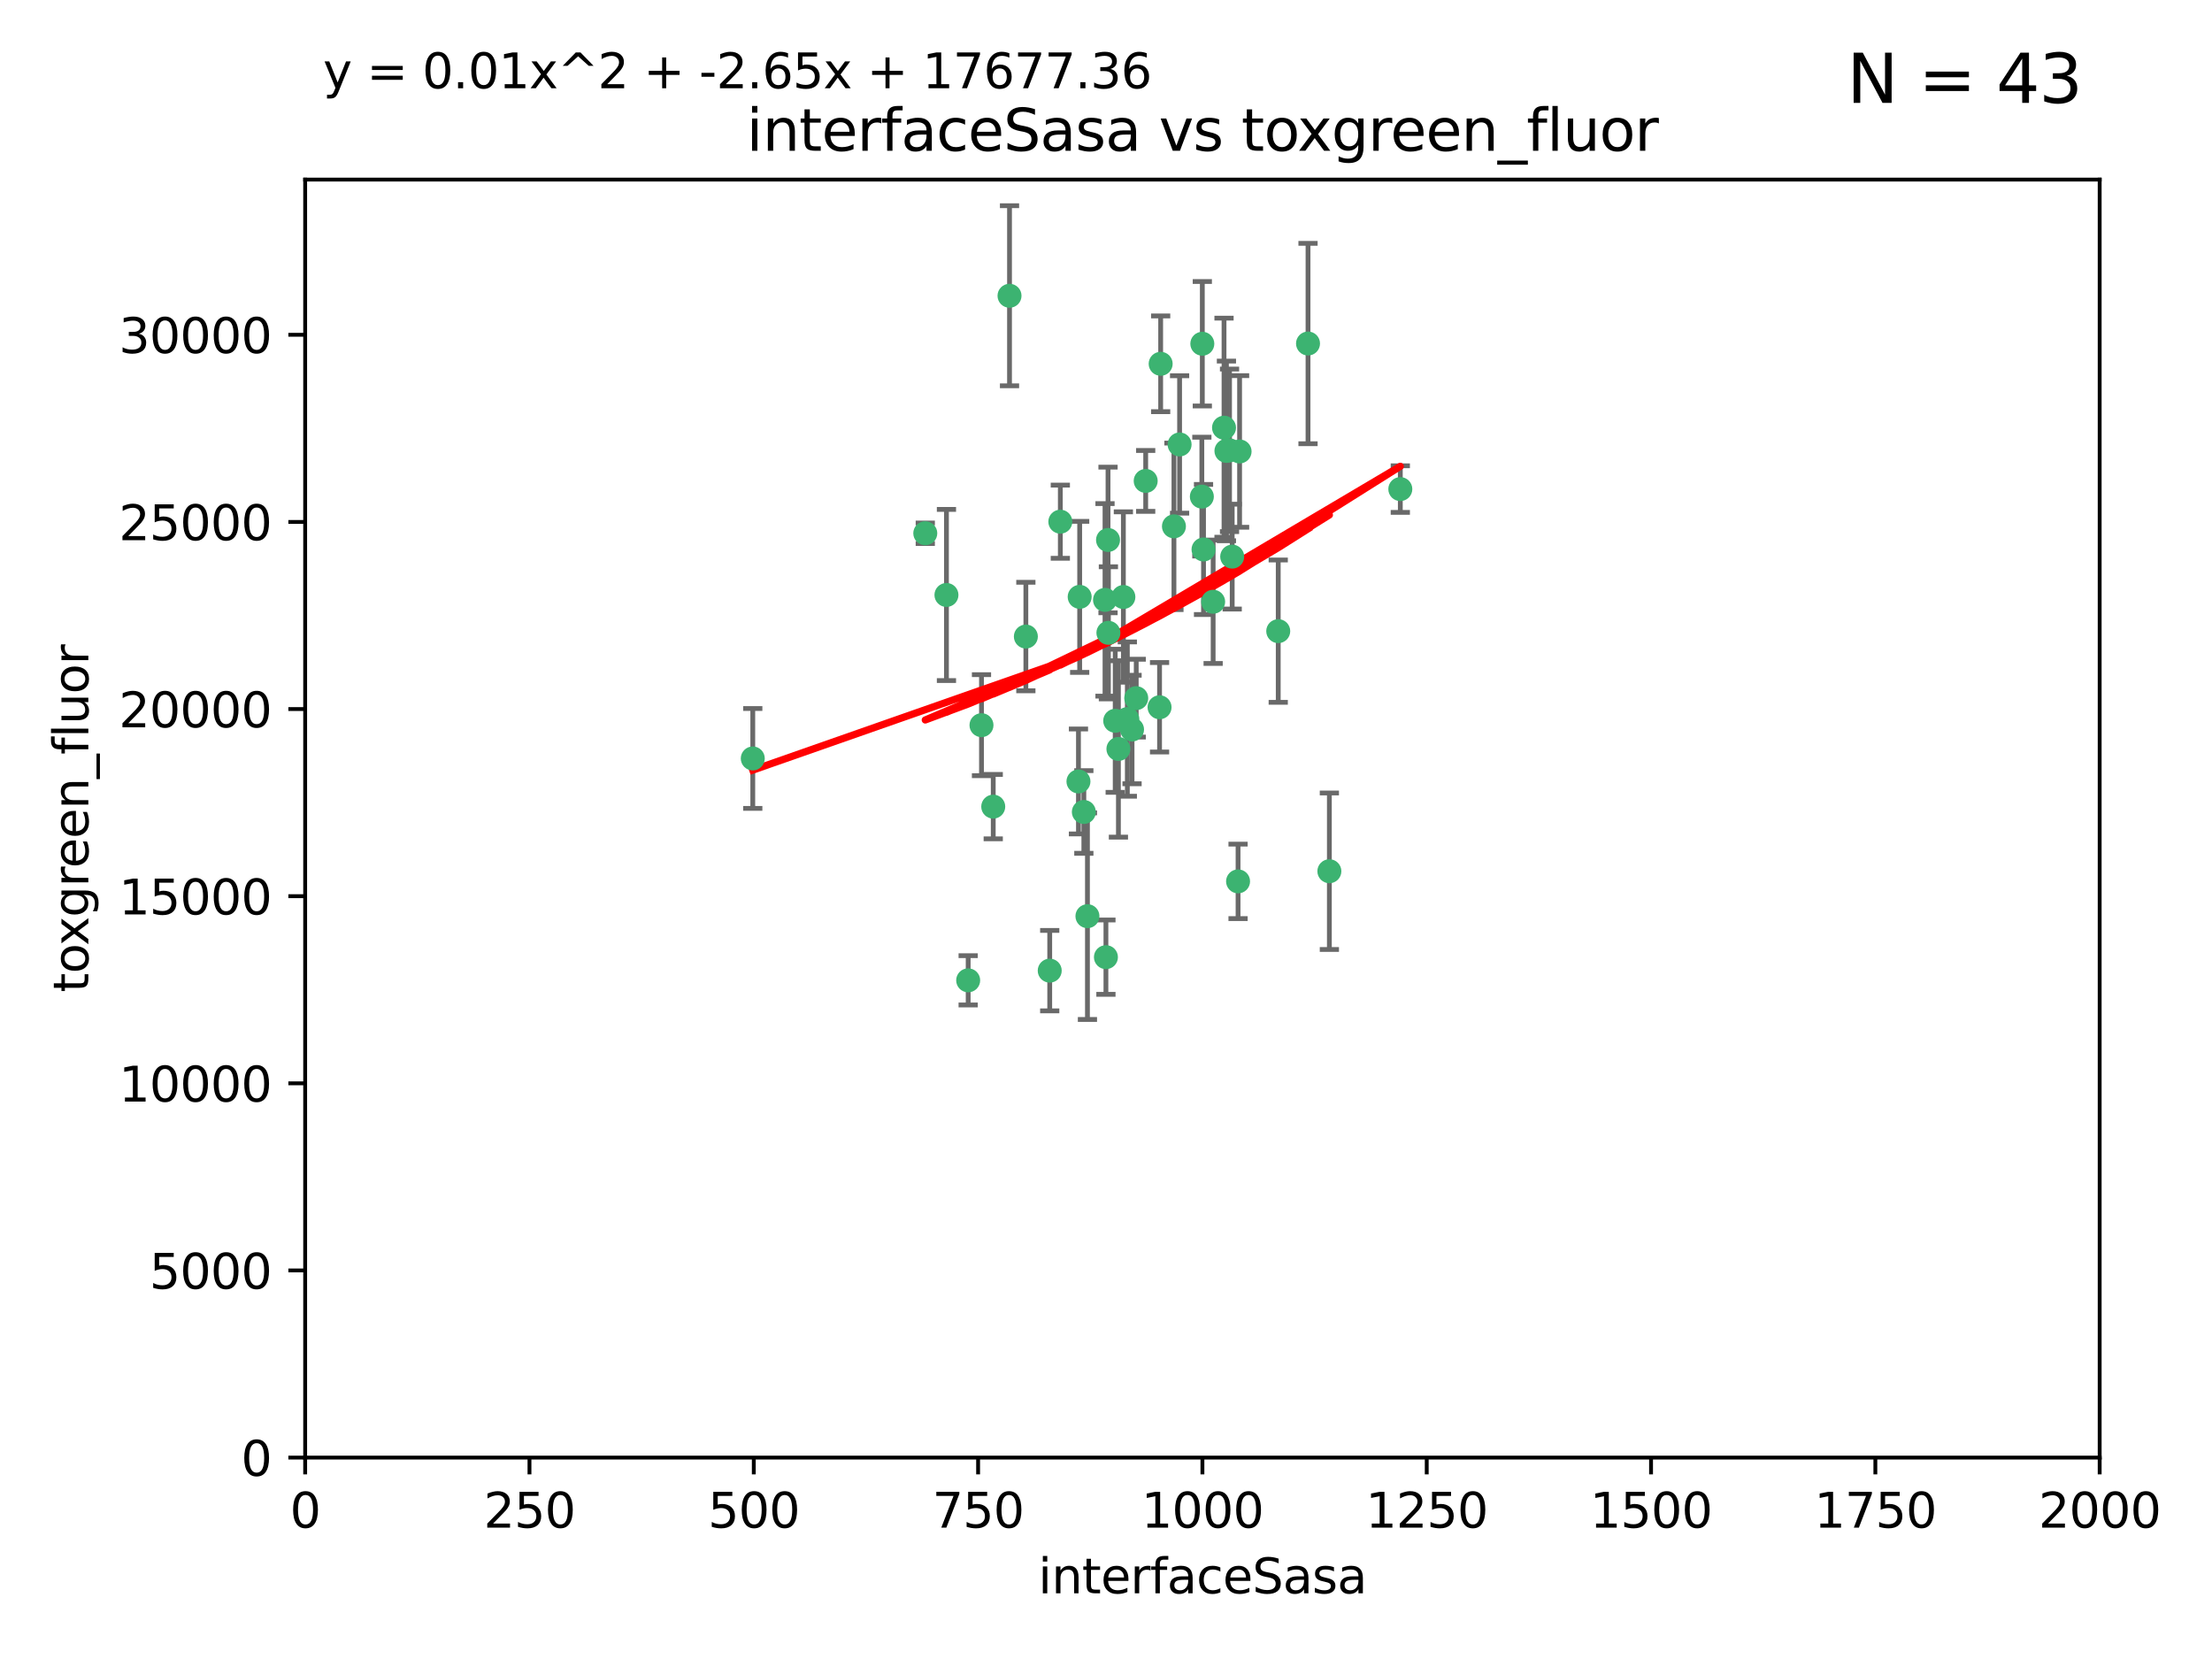 <?xml version="1.0" encoding="utf-8" standalone="no"?>
<!DOCTYPE svg PUBLIC "-//W3C//DTD SVG 1.1//EN"
  "http://www.w3.org/Graphics/SVG/1.1/DTD/svg11.dtd">
<svg xmlns:xlink="http://www.w3.org/1999/xlink" width="460.8pt" height="345.6pt" viewBox="0 0 460.8 345.6" xmlns="http://www.w3.org/2000/svg" version="1.1">
 <defs>
  <style type="text/css">*{stroke-linejoin: round; stroke-linecap: butt}</style>
 </defs>
 <g id="figure_1">
  <g id="patch_1">
   <path d="M 0 345.6 
L 460.8 345.6 
L 460.8 0 
L 0 0 
z
" style="fill: #ffffff"/>
  </g>
  <g id="axes_1">
   <g id="patch_2">
    <path d="M 63.571 303.64 
L 437.4 303.64 
L 437.4 37.411 
L 63.571 37.411 
z
" style="fill: #ffffff"/>
   </g>
   <g id="PathCollection_1">
    <defs>
     <path id="m03d8fac00a" d="M 0 1.118 
C 0.297 1.118 0.581 1 0.791 0.791 
C 1 0.581 1.118 0.297 1.118 0 
C 1.118 -0.297 1 -0.581 0.791 -0.791 
C 0.581 -1 0.297 -1.118 0 -1.118 
C -0.297 -1.118 -0.581 -1 -0.791 -0.791 
C -1 -0.581 -1.118 -0.297 -1.118 0 
C -1.118 0.297 -1 0.581 -0.791 0.791 
C -0.581 1 -0.297 1.118 0 1.118 
z
" style="stroke: #3cb371"/>
    </defs>
    <g clip-path="url(#p8852243772)">
     <use xlink:href="#m03d8fac00a" x="272.484" y="71.562" style="fill: #3cb371; stroke: #3cb371"/>
     <use xlink:href="#m03d8fac00a" x="266.28" y="131.48" style="fill: #3cb371; stroke: #3cb371"/>
     <use xlink:href="#m03d8fac00a" x="250.716" y="114.467" style="fill: #3cb371; stroke: #3cb371"/>
     <use xlink:href="#m03d8fac00a" x="254.987" y="89.097" style="fill: #3cb371; stroke: #3cb371"/>
     <use xlink:href="#m03d8fac00a" x="220.886" y="108.676" style="fill: #3cb371; stroke: #3cb371"/>
     <use xlink:href="#m03d8fac00a" x="241.787" y="75.786" style="fill: #3cb371; stroke: #3cb371"/>
     <use xlink:href="#m03d8fac00a" x="252.721" y="125.356" style="fill: #3cb371; stroke: #3cb371"/>
     <use xlink:href="#m03d8fac00a" x="258.229" y="94.046" style="fill: #3cb371; stroke: #3cb371"/>
     <use xlink:href="#m03d8fac00a" x="232.987" y="156.019" style="fill: #3cb371; stroke: #3cb371"/>
     <use xlink:href="#m03d8fac00a" x="241.557" y="147.335" style="fill: #3cb371; stroke: #3cb371"/>
     <use xlink:href="#m03d8fac00a" x="230.194" y="124.965" style="fill: #3cb371; stroke: #3cb371"/>
     <use xlink:href="#m03d8fac00a" x="255.489" y="93.933" style="fill: #3cb371; stroke: #3cb371"/>
     <use xlink:href="#m03d8fac00a" x="256.689" y="115.953" style="fill: #3cb371; stroke: #3cb371"/>
     <use xlink:href="#m03d8fac00a" x="244.553" y="109.646" style="fill: #3cb371; stroke: #3cb371"/>
     <use xlink:href="#m03d8fac00a" x="250.368" y="103.453" style="fill: #3cb371; stroke: #3cb371"/>
     <use xlink:href="#m03d8fac00a" x="232.318" y="150.153" style="fill: #3cb371; stroke: #3cb371"/>
     <use xlink:href="#m03d8fac00a" x="256.134" y="93.812" style="fill: #3cb371; stroke: #3cb371"/>
     <use xlink:href="#m03d8fac00a" x="234.02" y="124.367" style="fill: #3cb371; stroke: #3cb371"/>
     <use xlink:href="#m03d8fac00a" x="238.669" y="100.184" style="fill: #3cb371; stroke: #3cb371"/>
     <use xlink:href="#m03d8fac00a" x="245.731" y="92.588" style="fill: #3cb371; stroke: #3cb371"/>
     <use xlink:href="#m03d8fac00a" x="291.711" y="101.886" style="fill: #3cb371; stroke: #3cb371"/>
     <use xlink:href="#m03d8fac00a" x="224.916" y="124.337" style="fill: #3cb371; stroke: #3cb371"/>
     <use xlink:href="#m03d8fac00a" x="250.465" y="71.61" style="fill: #3cb371; stroke: #3cb371"/>
     <use xlink:href="#m03d8fac00a" x="204.462" y="151.067" style="fill: #3cb371; stroke: #3cb371"/>
     <use xlink:href="#m03d8fac00a" x="218.677" y="202.203" style="fill: #3cb371; stroke: #3cb371"/>
     <use xlink:href="#m03d8fac00a" x="201.688" y="204.22" style="fill: #3cb371; stroke: #3cb371"/>
     <use xlink:href="#m03d8fac00a" x="192.753" y="111.087" style="fill: #3cb371; stroke: #3cb371"/>
     <use xlink:href="#m03d8fac00a" x="230.822" y="112.487" style="fill: #3cb371; stroke: #3cb371"/>
     <use xlink:href="#m03d8fac00a" x="210.301" y="61.614" style="fill: #3cb371; stroke: #3cb371"/>
     <use xlink:href="#m03d8fac00a" x="224.662" y="162.792" style="fill: #3cb371; stroke: #3cb371"/>
     <use xlink:href="#m03d8fac00a" x="236.699" y="145.439" style="fill: #3cb371; stroke: #3cb371"/>
     <use xlink:href="#m03d8fac00a" x="230.901" y="131.829" style="fill: #3cb371; stroke: #3cb371"/>
     <use xlink:href="#m03d8fac00a" x="213.706" y="132.603" style="fill: #3cb371; stroke: #3cb371"/>
     <use xlink:href="#m03d8fac00a" x="206.91" y="168.036" style="fill: #3cb371; stroke: #3cb371"/>
     <use xlink:href="#m03d8fac00a" x="226.534" y="190.856" style="fill: #3cb371; stroke: #3cb371"/>
     <use xlink:href="#m03d8fac00a" x="235.826" y="151.97" style="fill: #3cb371; stroke: #3cb371"/>
     <use xlink:href="#m03d8fac00a" x="230.385" y="199.394" style="fill: #3cb371; stroke: #3cb371"/>
     <use xlink:href="#m03d8fac00a" x="276.932" y="181.494" style="fill: #3cb371; stroke: #3cb371"/>
     <use xlink:href="#m03d8fac00a" x="257.91" y="183.606" style="fill: #3cb371; stroke: #3cb371"/>
     <use xlink:href="#m03d8fac00a" x="234.846" y="149.795" style="fill: #3cb371; stroke: #3cb371"/>
     <use xlink:href="#m03d8fac00a" x="197.163" y="123.943" style="fill: #3cb371; stroke: #3cb371"/>
     <use xlink:href="#m03d8fac00a" x="225.785" y="169.147" style="fill: #3cb371; stroke: #3cb371"/>
     <use xlink:href="#m03d8fac00a" x="156.817" y="157.999" style="fill: #3cb371; stroke: #3cb371"/>
    </g>
   </g>
   <g id="matplotlib.axis_1">
    <g id="xtick_1">
     <g id="line2d_1">
      <defs>
       <path id="md224fbef8d" d="M 0 0 
L 0 3.5 
" style="stroke: #000000; stroke-width: 0.8"/>
      </defs>
      <g>
       <use xlink:href="#md224fbef8d" x="63.571" y="303.64" style="stroke: #000000; stroke-width: 0.8"/>
      </g>
     </g>
     <g id="text_1">
      <!-- 0 -->
      <g transform="translate(60.39 318.238)scale(0.1 -0.1)">
       <defs>
        <path id="DejaVuSans-30" d="M 2034 4250 
Q 1547 4250 1301 3770 
Q 1056 3291 1056 2328 
Q 1056 1369 1301 889 
Q 1547 409 2034 409 
Q 2525 409 2770 889 
Q 3016 1369 3016 2328 
Q 3016 3291 2770 3770 
Q 2525 4250 2034 4250 
z
M 2034 4750 
Q 2819 4750 3233 4129 
Q 3647 3509 3647 2328 
Q 3647 1150 3233 529 
Q 2819 -91 2034 -91 
Q 1250 -91 836 529 
Q 422 1150 422 2328 
Q 422 3509 836 4129 
Q 1250 4750 2034 4750 
z
" transform="scale(0.016)"/>
       </defs>
       <use xlink:href="#DejaVuSans-30"/>
      </g>
     </g>
    </g>
    <g id="xtick_2">
     <g id="line2d_2">
      <g>
       <use xlink:href="#md224fbef8d" x="110.3" y="303.64" style="stroke: #000000; stroke-width: 0.8"/>
      </g>
     </g>
     <g id="text_2">
      <!-- 250 -->
      <g transform="translate(100.756 318.238)scale(0.1 -0.1)">
       <defs>
        <path id="DejaVuSans-32" d="M 1228 531 
L 3431 531 
L 3431 0 
L 469 0 
L 469 531 
Q 828 903 1448 1529 
Q 2069 2156 2228 2338 
Q 2531 2678 2651 2914 
Q 2772 3150 2772 3378 
Q 2772 3750 2511 3984 
Q 2250 4219 1831 4219 
Q 1534 4219 1204 4116 
Q 875 4013 500 3803 
L 500 4441 
Q 881 4594 1212 4672 
Q 1544 4750 1819 4750 
Q 2544 4750 2975 4387 
Q 3406 4025 3406 3419 
Q 3406 3131 3298 2873 
Q 3191 2616 2906 2266 
Q 2828 2175 2409 1742 
Q 1991 1309 1228 531 
z
" transform="scale(0.016)"/>
        <path id="DejaVuSans-35" d="M 691 4666 
L 3169 4666 
L 3169 4134 
L 1269 4134 
L 1269 2991 
Q 1406 3038 1543 3061 
Q 1681 3084 1819 3084 
Q 2600 3084 3056 2656 
Q 3513 2228 3513 1497 
Q 3513 744 3044 326 
Q 2575 -91 1722 -91 
Q 1428 -91 1123 -41 
Q 819 9 494 109 
L 494 744 
Q 775 591 1075 516 
Q 1375 441 1709 441 
Q 2250 441 2565 725 
Q 2881 1009 2881 1497 
Q 2881 1984 2565 2268 
Q 2250 2553 1709 2553 
Q 1456 2553 1204 2497 
Q 953 2441 691 2322 
L 691 4666 
z
" transform="scale(0.016)"/>
       </defs>
       <use xlink:href="#DejaVuSans-32"/>
       <use xlink:href="#DejaVuSans-35" x="63.623"/>
       <use xlink:href="#DejaVuSans-30" x="127.246"/>
      </g>
     </g>
    </g>
    <g id="xtick_3">
     <g id="line2d_3">
      <g>
       <use xlink:href="#md224fbef8d" x="157.028" y="303.64" style="stroke: #000000; stroke-width: 0.8"/>
      </g>
     </g>
     <g id="text_3">
      <!-- 500 -->
      <g transform="translate(147.485 318.238)scale(0.1 -0.1)">
       <use xlink:href="#DejaVuSans-35"/>
       <use xlink:href="#DejaVuSans-30" x="63.623"/>
       <use xlink:href="#DejaVuSans-30" x="127.246"/>
      </g>
     </g>
    </g>
    <g id="xtick_4">
     <g id="line2d_4">
      <g>
       <use xlink:href="#md224fbef8d" x="203.757" y="303.64" style="stroke: #000000; stroke-width: 0.8"/>
      </g>
     </g>
     <g id="text_4">
      <!-- 750 -->
      <g transform="translate(194.213 318.238)scale(0.1 -0.1)">
       <defs>
        <path id="DejaVuSans-37" d="M 525 4666 
L 3525 4666 
L 3525 4397 
L 1831 0 
L 1172 0 
L 2766 4134 
L 525 4134 
L 525 4666 
z
" transform="scale(0.016)"/>
       </defs>
       <use xlink:href="#DejaVuSans-37"/>
       <use xlink:href="#DejaVuSans-35" x="63.623"/>
       <use xlink:href="#DejaVuSans-30" x="127.246"/>
      </g>
     </g>
    </g>
    <g id="xtick_5">
     <g id="line2d_5">
      <g>
       <use xlink:href="#md224fbef8d" x="250.486" y="303.64" style="stroke: #000000; stroke-width: 0.8"/>
      </g>
     </g>
     <g id="text_5">
      <!-- 1000 -->
      <g transform="translate(237.761 318.238)scale(0.1 -0.1)">
       <defs>
        <path id="DejaVuSans-31" d="M 794 531 
L 1825 531 
L 1825 4091 
L 703 3866 
L 703 4441 
L 1819 4666 
L 2450 4666 
L 2450 531 
L 3481 531 
L 3481 0 
L 794 0 
L 794 531 
z
" transform="scale(0.016)"/>
       </defs>
       <use xlink:href="#DejaVuSans-31"/>
       <use xlink:href="#DejaVuSans-30" x="63.623"/>
       <use xlink:href="#DejaVuSans-30" x="127.246"/>
       <use xlink:href="#DejaVuSans-30" x="190.869"/>
      </g>
     </g>
    </g>
    <g id="xtick_6">
     <g id="line2d_6">
      <g>
       <use xlink:href="#md224fbef8d" x="297.214" y="303.64" style="stroke: #000000; stroke-width: 0.8"/>
      </g>
     </g>
     <g id="text_6">
      <!-- 1250 -->
      <g transform="translate(284.489 318.238)scale(0.1 -0.1)">
       <use xlink:href="#DejaVuSans-31"/>
       <use xlink:href="#DejaVuSans-32" x="63.623"/>
       <use xlink:href="#DejaVuSans-35" x="127.246"/>
       <use xlink:href="#DejaVuSans-30" x="190.869"/>
      </g>
     </g>
    </g>
    <g id="xtick_7">
     <g id="line2d_7">
      <g>
       <use xlink:href="#md224fbef8d" x="343.943" y="303.64" style="stroke: #000000; stroke-width: 0.8"/>
      </g>
     </g>
     <g id="text_7">
      <!-- 1500 -->
      <g transform="translate(331.218 318.238)scale(0.1 -0.1)">
       <use xlink:href="#DejaVuSans-31"/>
       <use xlink:href="#DejaVuSans-35" x="63.623"/>
       <use xlink:href="#DejaVuSans-30" x="127.246"/>
       <use xlink:href="#DejaVuSans-30" x="190.869"/>
      </g>
     </g>
    </g>
    <g id="xtick_8">
     <g id="line2d_8">
      <g>
       <use xlink:href="#md224fbef8d" x="390.671" y="303.64" style="stroke: #000000; stroke-width: 0.8"/>
      </g>
     </g>
     <g id="text_8">
      <!-- 1750 -->
      <g transform="translate(377.946 318.238)scale(0.1 -0.1)">
       <use xlink:href="#DejaVuSans-31"/>
       <use xlink:href="#DejaVuSans-37" x="63.623"/>
       <use xlink:href="#DejaVuSans-35" x="127.246"/>
       <use xlink:href="#DejaVuSans-30" x="190.869"/>
      </g>
     </g>
    </g>
    <g id="xtick_9">
     <g id="line2d_9">
      <g>
       <use xlink:href="#md224fbef8d" x="437.4" y="303.64" style="stroke: #000000; stroke-width: 0.8"/>
      </g>
     </g>
     <g id="text_9">
      <!-- 2000 -->
      <g transform="translate(424.675 318.238)scale(0.1 -0.1)">
       <use xlink:href="#DejaVuSans-32"/>
       <use xlink:href="#DejaVuSans-30" x="63.623"/>
       <use xlink:href="#DejaVuSans-30" x="127.246"/>
       <use xlink:href="#DejaVuSans-30" x="190.869"/>
      </g>
     </g>
    </g>
    <g id="text_10">
     <!-- interfaceSasa -->
     <g transform="translate(216.279 331.917)scale(0.1 -0.1)">
      <defs>
       <path id="DejaVuSans-69" d="M 603 3500 
L 1178 3500 
L 1178 0 
L 603 0 
L 603 3500 
z
M 603 4863 
L 1178 4863 
L 1178 4134 
L 603 4134 
L 603 4863 
z
" transform="scale(0.016)"/>
       <path id="DejaVuSans-6e" d="M 3513 2113 
L 3513 0 
L 2938 0 
L 2938 2094 
Q 2938 2591 2744 2837 
Q 2550 3084 2163 3084 
Q 1697 3084 1428 2787 
Q 1159 2491 1159 1978 
L 1159 0 
L 581 0 
L 581 3500 
L 1159 3500 
L 1159 2956 
Q 1366 3272 1645 3428 
Q 1925 3584 2291 3584 
Q 2894 3584 3203 3211 
Q 3513 2838 3513 2113 
z
" transform="scale(0.016)"/>
       <path id="DejaVuSans-74" d="M 1172 4494 
L 1172 3500 
L 2356 3500 
L 2356 3053 
L 1172 3053 
L 1172 1153 
Q 1172 725 1289 603 
Q 1406 481 1766 481 
L 2356 481 
L 2356 0 
L 1766 0 
Q 1100 0 847 248 
Q 594 497 594 1153 
L 594 3053 
L 172 3053 
L 172 3500 
L 594 3500 
L 594 4494 
L 1172 4494 
z
" transform="scale(0.016)"/>
       <path id="DejaVuSans-65" d="M 3597 1894 
L 3597 1613 
L 953 1613 
Q 991 1019 1311 708 
Q 1631 397 2203 397 
Q 2534 397 2845 478 
Q 3156 559 3463 722 
L 3463 178 
Q 3153 47 2828 -22 
Q 2503 -91 2169 -91 
Q 1331 -91 842 396 
Q 353 884 353 1716 
Q 353 2575 817 3079 
Q 1281 3584 2069 3584 
Q 2775 3584 3186 3129 
Q 3597 2675 3597 1894 
z
M 3022 2063 
Q 3016 2534 2758 2815 
Q 2500 3097 2075 3097 
Q 1594 3097 1305 2825 
Q 1016 2553 972 2059 
L 3022 2063 
z
" transform="scale(0.016)"/>
       <path id="DejaVuSans-72" d="M 2631 2963 
Q 2534 3019 2420 3045 
Q 2306 3072 2169 3072 
Q 1681 3072 1420 2755 
Q 1159 2438 1159 1844 
L 1159 0 
L 581 0 
L 581 3500 
L 1159 3500 
L 1159 2956 
Q 1341 3275 1631 3429 
Q 1922 3584 2338 3584 
Q 2397 3584 2469 3576 
Q 2541 3569 2628 3553 
L 2631 2963 
z
" transform="scale(0.016)"/>
       <path id="DejaVuSans-66" d="M 2375 4863 
L 2375 4384 
L 1825 4384 
Q 1516 4384 1395 4259 
Q 1275 4134 1275 3809 
L 1275 3500 
L 2222 3500 
L 2222 3053 
L 1275 3053 
L 1275 0 
L 697 0 
L 697 3053 
L 147 3053 
L 147 3500 
L 697 3500 
L 697 3744 
Q 697 4328 969 4595 
Q 1241 4863 1831 4863 
L 2375 4863 
z
" transform="scale(0.016)"/>
       <path id="DejaVuSans-61" d="M 2194 1759 
Q 1497 1759 1228 1600 
Q 959 1441 959 1056 
Q 959 750 1161 570 
Q 1363 391 1709 391 
Q 2188 391 2477 730 
Q 2766 1069 2766 1631 
L 2766 1759 
L 2194 1759 
z
M 3341 1997 
L 3341 0 
L 2766 0 
L 2766 531 
Q 2569 213 2275 61 
Q 1981 -91 1556 -91 
Q 1019 -91 701 211 
Q 384 513 384 1019 
Q 384 1609 779 1909 
Q 1175 2209 1959 2209 
L 2766 2209 
L 2766 2266 
Q 2766 2663 2505 2880 
Q 2244 3097 1772 3097 
Q 1472 3097 1187 3025 
Q 903 2953 641 2809 
L 641 3341 
Q 956 3463 1253 3523 
Q 1550 3584 1831 3584 
Q 2591 3584 2966 3190 
Q 3341 2797 3341 1997 
z
" transform="scale(0.016)"/>
       <path id="DejaVuSans-63" d="M 3122 3366 
L 3122 2828 
Q 2878 2963 2633 3030 
Q 2388 3097 2138 3097 
Q 1578 3097 1268 2742 
Q 959 2388 959 1747 
Q 959 1106 1268 751 
Q 1578 397 2138 397 
Q 2388 397 2633 464 
Q 2878 531 3122 666 
L 3122 134 
Q 2881 22 2623 -34 
Q 2366 -91 2075 -91 
Q 1284 -91 818 406 
Q 353 903 353 1747 
Q 353 2603 823 3093 
Q 1294 3584 2113 3584 
Q 2378 3584 2631 3529 
Q 2884 3475 3122 3366 
z
" transform="scale(0.016)"/>
       <path id="DejaVuSans-53" d="M 3425 4513 
L 3425 3897 
Q 3066 4069 2747 4153 
Q 2428 4238 2131 4238 
Q 1616 4238 1336 4038 
Q 1056 3838 1056 3469 
Q 1056 3159 1242 3001 
Q 1428 2844 1947 2747 
L 2328 2669 
Q 3034 2534 3370 2195 
Q 3706 1856 3706 1288 
Q 3706 609 3251 259 
Q 2797 -91 1919 -91 
Q 1588 -91 1214 -16 
Q 841 59 441 206 
L 441 856 
Q 825 641 1194 531 
Q 1563 422 1919 422 
Q 2459 422 2753 634 
Q 3047 847 3047 1241 
Q 3047 1584 2836 1778 
Q 2625 1972 2144 2069 
L 1759 2144 
Q 1053 2284 737 2584 
Q 422 2884 422 3419 
Q 422 4038 858 4394 
Q 1294 4750 2059 4750 
Q 2388 4750 2728 4690 
Q 3069 4631 3425 4513 
z
" transform="scale(0.016)"/>
       <path id="DejaVuSans-73" d="M 2834 3397 
L 2834 2853 
Q 2591 2978 2328 3040 
Q 2066 3103 1784 3103 
Q 1356 3103 1142 2972 
Q 928 2841 928 2578 
Q 928 2378 1081 2264 
Q 1234 2150 1697 2047 
L 1894 2003 
Q 2506 1872 2764 1633 
Q 3022 1394 3022 966 
Q 3022 478 2636 193 
Q 2250 -91 1575 -91 
Q 1294 -91 989 -36 
Q 684 19 347 128 
L 347 722 
Q 666 556 975 473 
Q 1284 391 1588 391 
Q 1994 391 2212 530 
Q 2431 669 2431 922 
Q 2431 1156 2273 1281 
Q 2116 1406 1581 1522 
L 1381 1569 
Q 847 1681 609 1914 
Q 372 2147 372 2553 
Q 372 3047 722 3315 
Q 1072 3584 1716 3584 
Q 2034 3584 2315 3537 
Q 2597 3491 2834 3397 
z
" transform="scale(0.016)"/>
      </defs>
      <use xlink:href="#DejaVuSans-69"/>
      <use xlink:href="#DejaVuSans-6e" x="27.783"/>
      <use xlink:href="#DejaVuSans-74" x="91.162"/>
      <use xlink:href="#DejaVuSans-65" x="130.371"/>
      <use xlink:href="#DejaVuSans-72" x="191.895"/>
      <use xlink:href="#DejaVuSans-66" x="233.008"/>
      <use xlink:href="#DejaVuSans-61" x="268.213"/>
      <use xlink:href="#DejaVuSans-63" x="329.492"/>
      <use xlink:href="#DejaVuSans-65" x="384.473"/>
      <use xlink:href="#DejaVuSans-53" x="445.996"/>
      <use xlink:href="#DejaVuSans-61" x="509.473"/>
      <use xlink:href="#DejaVuSans-73" x="570.752"/>
      <use xlink:href="#DejaVuSans-61" x="622.852"/>
     </g>
    </g>
   </g>
   <g id="matplotlib.axis_2">
    <g id="ytick_1">
     <g id="line2d_10">
      <defs>
       <path id="m3cefa9e1bf" d="M 0 0 
L -3.5 0 
" style="stroke: #000000; stroke-width: 0.8"/>
      </defs>
      <g>
       <use xlink:href="#m3cefa9e1bf" x="63.571" y="303.64" style="stroke: #000000; stroke-width: 0.8"/>
      </g>
     </g>
     <g id="text_11">
      <!-- 0 -->
      <g transform="translate(50.209 307.439)scale(0.1 -0.1)">
       <use xlink:href="#DejaVuSans-30"/>
      </g>
     </g>
    </g>
    <g id="ytick_2">
     <g id="line2d_11">
      <g>
       <use xlink:href="#m3cefa9e1bf" x="63.571" y="264.657" style="stroke: #000000; stroke-width: 0.8"/>
      </g>
     </g>
     <g id="text_12">
      <!-- 5000 -->
      <g transform="translate(31.121 268.457)scale(0.1 -0.1)">
       <use xlink:href="#DejaVuSans-35"/>
       <use xlink:href="#DejaVuSans-30" x="63.623"/>
       <use xlink:href="#DejaVuSans-30" x="127.246"/>
       <use xlink:href="#DejaVuSans-30" x="190.869"/>
      </g>
     </g>
    </g>
    <g id="ytick_3">
     <g id="line2d_12">
      <g>
       <use xlink:href="#m3cefa9e1bf" x="63.571" y="225.675" style="stroke: #000000; stroke-width: 0.8"/>
      </g>
     </g>
     <g id="text_13">
      <!-- 10000 -->
      <g transform="translate(24.759 229.474)scale(0.1 -0.1)">
       <use xlink:href="#DejaVuSans-31"/>
       <use xlink:href="#DejaVuSans-30" x="63.623"/>
       <use xlink:href="#DejaVuSans-30" x="127.246"/>
       <use xlink:href="#DejaVuSans-30" x="190.869"/>
       <use xlink:href="#DejaVuSans-30" x="254.492"/>
      </g>
     </g>
    </g>
    <g id="ytick_4">
     <g id="line2d_13">
      <g>
       <use xlink:href="#m3cefa9e1bf" x="63.571" y="186.692" style="stroke: #000000; stroke-width: 0.8"/>
      </g>
     </g>
     <g id="text_14">
      <!-- 15000 -->
      <g transform="translate(24.759 190.492)scale(0.1 -0.1)">
       <use xlink:href="#DejaVuSans-31"/>
       <use xlink:href="#DejaVuSans-35" x="63.623"/>
       <use xlink:href="#DejaVuSans-30" x="127.246"/>
       <use xlink:href="#DejaVuSans-30" x="190.869"/>
       <use xlink:href="#DejaVuSans-30" x="254.492"/>
      </g>
     </g>
    </g>
    <g id="ytick_5">
     <g id="line2d_14">
      <g>
       <use xlink:href="#m3cefa9e1bf" x="63.571" y="147.71" style="stroke: #000000; stroke-width: 0.8"/>
      </g>
     </g>
     <g id="text_15">
      <!-- 20000 -->
      <g transform="translate(24.759 151.509)scale(0.1 -0.1)">
       <use xlink:href="#DejaVuSans-32"/>
       <use xlink:href="#DejaVuSans-30" x="63.623"/>
       <use xlink:href="#DejaVuSans-30" x="127.246"/>
       <use xlink:href="#DejaVuSans-30" x="190.869"/>
       <use xlink:href="#DejaVuSans-30" x="254.492"/>
      </g>
     </g>
    </g>
    <g id="ytick_6">
     <g id="line2d_15">
      <g>
       <use xlink:href="#m3cefa9e1bf" x="63.571" y="108.727" style="stroke: #000000; stroke-width: 0.8"/>
      </g>
     </g>
     <g id="text_16">
      <!-- 25000 -->
      <g transform="translate(24.759 112.527)scale(0.1 -0.1)">
       <use xlink:href="#DejaVuSans-32"/>
       <use xlink:href="#DejaVuSans-35" x="63.623"/>
       <use xlink:href="#DejaVuSans-30" x="127.246"/>
       <use xlink:href="#DejaVuSans-30" x="190.869"/>
       <use xlink:href="#DejaVuSans-30" x="254.492"/>
      </g>
     </g>
    </g>
    <g id="ytick_7">
     <g id="line2d_16">
      <g>
       <use xlink:href="#m3cefa9e1bf" x="63.571" y="69.745" style="stroke: #000000; stroke-width: 0.8"/>
      </g>
     </g>
     <g id="text_17">
      <!-- 30000 -->
      <g transform="translate(24.759 73.544)scale(0.1 -0.1)">
       <defs>
        <path id="DejaVuSans-33" d="M 2597 2516 
Q 3050 2419 3304 2112 
Q 3559 1806 3559 1356 
Q 3559 666 3084 287 
Q 2609 -91 1734 -91 
Q 1441 -91 1130 -33 
Q 819 25 488 141 
L 488 750 
Q 750 597 1062 519 
Q 1375 441 1716 441 
Q 2309 441 2620 675 
Q 2931 909 2931 1356 
Q 2931 1769 2642 2001 
Q 2353 2234 1838 2234 
L 1294 2234 
L 1294 2753 
L 1863 2753 
Q 2328 2753 2575 2939 
Q 2822 3125 2822 3475 
Q 2822 3834 2567 4026 
Q 2313 4219 1838 4219 
Q 1578 4219 1281 4162 
Q 984 4106 628 3988 
L 628 4550 
Q 988 4650 1302 4700 
Q 1616 4750 1894 4750 
Q 2613 4750 3031 4423 
Q 3450 4097 3450 3541 
Q 3450 3153 3228 2886 
Q 3006 2619 2597 2516 
z
" transform="scale(0.016)"/>
       </defs>
       <use xlink:href="#DejaVuSans-33"/>
       <use xlink:href="#DejaVuSans-30" x="63.623"/>
       <use xlink:href="#DejaVuSans-30" x="127.246"/>
       <use xlink:href="#DejaVuSans-30" x="190.869"/>
       <use xlink:href="#DejaVuSans-30" x="254.492"/>
      </g>
     </g>
    </g>
    <g id="text_18">
     <!-- toxgreen_fluor -->
     <g transform="translate(18.401 206.72)rotate(-90)scale(0.1 -0.1)">
      <defs>
       <path id="DejaVuSans-6f" d="M 1959 3097 
Q 1497 3097 1228 2736 
Q 959 2375 959 1747 
Q 959 1119 1226 758 
Q 1494 397 1959 397 
Q 2419 397 2687 759 
Q 2956 1122 2956 1747 
Q 2956 2369 2687 2733 
Q 2419 3097 1959 3097 
z
M 1959 3584 
Q 2709 3584 3137 3096 
Q 3566 2609 3566 1747 
Q 3566 888 3137 398 
Q 2709 -91 1959 -91 
Q 1206 -91 779 398 
Q 353 888 353 1747 
Q 353 2609 779 3096 
Q 1206 3584 1959 3584 
z
" transform="scale(0.016)"/>
       <path id="DejaVuSans-78" d="M 3513 3500 
L 2247 1797 
L 3578 0 
L 2900 0 
L 1881 1375 
L 863 0 
L 184 0 
L 1544 1831 
L 300 3500 
L 978 3500 
L 1906 2253 
L 2834 3500 
L 3513 3500 
z
" transform="scale(0.016)"/>
       <path id="DejaVuSans-67" d="M 2906 1791 
Q 2906 2416 2648 2759 
Q 2391 3103 1925 3103 
Q 1463 3103 1205 2759 
Q 947 2416 947 1791 
Q 947 1169 1205 825 
Q 1463 481 1925 481 
Q 2391 481 2648 825 
Q 2906 1169 2906 1791 
z
M 3481 434 
Q 3481 -459 3084 -895 
Q 2688 -1331 1869 -1331 
Q 1566 -1331 1297 -1286 
Q 1028 -1241 775 -1147 
L 775 -588 
Q 1028 -725 1275 -790 
Q 1522 -856 1778 -856 
Q 2344 -856 2625 -561 
Q 2906 -266 2906 331 
L 2906 616 
Q 2728 306 2450 153 
Q 2172 0 1784 0 
Q 1141 0 747 490 
Q 353 981 353 1791 
Q 353 2603 747 3093 
Q 1141 3584 1784 3584 
Q 2172 3584 2450 3431 
Q 2728 3278 2906 2969 
L 2906 3500 
L 3481 3500 
L 3481 434 
z
" transform="scale(0.016)"/>
       <path id="DejaVuSans-5f" d="M 3263 -1063 
L 3263 -1509 
L -63 -1509 
L -63 -1063 
L 3263 -1063 
z
" transform="scale(0.016)"/>
       <path id="DejaVuSans-6c" d="M 603 4863 
L 1178 4863 
L 1178 0 
L 603 0 
L 603 4863 
z
" transform="scale(0.016)"/>
       <path id="DejaVuSans-75" d="M 544 1381 
L 544 3500 
L 1119 3500 
L 1119 1403 
Q 1119 906 1312 657 
Q 1506 409 1894 409 
Q 2359 409 2629 706 
Q 2900 1003 2900 1516 
L 2900 3500 
L 3475 3500 
L 3475 0 
L 2900 0 
L 2900 538 
Q 2691 219 2414 64 
Q 2138 -91 1772 -91 
Q 1169 -91 856 284 
Q 544 659 544 1381 
z
M 1991 3584 
L 1991 3584 
z
" transform="scale(0.016)"/>
      </defs>
      <use xlink:href="#DejaVuSans-74"/>
      <use xlink:href="#DejaVuSans-6f" x="39.209"/>
      <use xlink:href="#DejaVuSans-78" x="97.266"/>
      <use xlink:href="#DejaVuSans-67" x="156.445"/>
      <use xlink:href="#DejaVuSans-72" x="219.922"/>
      <use xlink:href="#DejaVuSans-65" x="258.785"/>
      <use xlink:href="#DejaVuSans-65" x="320.309"/>
      <use xlink:href="#DejaVuSans-6e" x="381.832"/>
      <use xlink:href="#DejaVuSans-5f" x="445.211"/>
      <use xlink:href="#DejaVuSans-66" x="495.211"/>
      <use xlink:href="#DejaVuSans-6c" x="530.416"/>
      <use xlink:href="#DejaVuSans-75" x="558.199"/>
      <use xlink:href="#DejaVuSans-6f" x="621.578"/>
      <use xlink:href="#DejaVuSans-72" x="682.76"/>
     </g>
    </g>
   </g>
   <g id="LineCollection_1">
    <path d="M 272.484 92.434 
L 272.484 50.691 
" clip-path="url(#p8852243772)" style="fill: none; stroke: #696969"/>
    <path d="M 266.28 146.307 
L 266.28 116.654 
" clip-path="url(#p8852243772)" style="fill: none; stroke: #696969"/>
    <path d="M 250.716 128.017 
L 250.716 100.917 
" clip-path="url(#p8852243772)" style="fill: none; stroke: #696969"/>
    <path d="M 254.987 111.917 
L 254.987 66.277 
" clip-path="url(#p8852243772)" style="fill: none; stroke: #696969"/>
    <path d="M 220.886 116.296 
L 220.886 101.057 
" clip-path="url(#p8852243772)" style="fill: none; stroke: #696969"/>
    <path d="M 241.787 85.756 
L 241.787 65.815 
" clip-path="url(#p8852243772)" style="fill: none; stroke: #696969"/>
    <path d="M 252.721 138.211 
L 252.721 112.501 
" clip-path="url(#p8852243772)" style="fill: none; stroke: #696969"/>
    <path d="M 258.229 109.836 
L 258.229 78.257 
" clip-path="url(#p8852243772)" style="fill: none; stroke: #696969"/>
    <path d="M 232.987 174.39 
L 232.987 137.647 
" clip-path="url(#p8852243772)" style="fill: none; stroke: #696969"/>
    <path d="M 241.557 156.65 
L 241.557 138.02 
" clip-path="url(#p8852243772)" style="fill: none; stroke: #696969"/>
    <path d="M 230.194 145.018 
L 230.194 104.912 
" clip-path="url(#p8852243772)" style="fill: none; stroke: #696969"/>
    <path d="M 255.489 112.649 
L 255.489 75.218 
" clip-path="url(#p8852243772)" style="fill: none; stroke: #696969"/>
    <path d="M 256.689 126.872 
L 256.689 105.035 
" clip-path="url(#p8852243772)" style="fill: none; stroke: #696969"/>
    <path d="M 244.553 126.988 
L 244.553 92.305 
" clip-path="url(#p8852243772)" style="fill: none; stroke: #696969"/>
    <path d="M 250.368 115.826 
L 250.368 91.08 
" clip-path="url(#p8852243772)" style="fill: none; stroke: #696969"/>
    <path d="M 232.318 165.057 
L 232.318 135.25 
" clip-path="url(#p8852243772)" style="fill: none; stroke: #696969"/>
    <path d="M 256.134 110.745 
L 256.134 76.878 
" clip-path="url(#p8852243772)" style="fill: none; stroke: #696969"/>
    <path d="M 234.02 142.114 
L 234.02 106.621 
" clip-path="url(#p8852243772)" style="fill: none; stroke: #696969"/>
    <path d="M 238.669 106.525 
L 238.669 93.844 
" clip-path="url(#p8852243772)" style="fill: none; stroke: #696969"/>
    <path d="M 245.731 106.902 
L 245.731 78.274 
" clip-path="url(#p8852243772)" style="fill: none; stroke: #696969"/>
    <path d="M 291.711 106.741 
L 291.711 97.032 
" clip-path="url(#p8852243772)" style="fill: none; stroke: #696969"/>
    <path d="M 224.916 140.07 
L 224.916 108.604 
" clip-path="url(#p8852243772)" style="fill: none; stroke: #696969"/>
    <path d="M 250.465 84.576 
L 250.465 58.645 
" clip-path="url(#p8852243772)" style="fill: none; stroke: #696969"/>
    <path d="M 204.462 161.588 
L 204.462 140.547 
" clip-path="url(#p8852243772)" style="fill: none; stroke: #696969"/>
    <path d="M 218.677 210.579 
L 218.677 193.826 
" clip-path="url(#p8852243772)" style="fill: none; stroke: #696969"/>
    <path d="M 201.688 209.352 
L 201.688 199.087 
" clip-path="url(#p8852243772)" style="fill: none; stroke: #696969"/>
    <path d="M 192.753 113.226 
L 192.753 108.949 
" clip-path="url(#p8852243772)" style="fill: none; stroke: #696969"/>
    <path d="M 230.822 127.655 
L 230.822 97.319 
" clip-path="url(#p8852243772)" style="fill: none; stroke: #696969"/>
    <path d="M 210.301 80.373 
L 210.301 42.855 
" clip-path="url(#p8852243772)" style="fill: none; stroke: #696969"/>
    <path d="M 224.662 173.718 
L 224.662 151.865 
" clip-path="url(#p8852243772)" style="fill: none; stroke: #696969"/>
    <path d="M 236.699 153.546 
L 236.699 137.331 
" clip-path="url(#p8852243772)" style="fill: none; stroke: #696969"/>
    <path d="M 230.901 145.591 
L 230.901 118.067 
" clip-path="url(#p8852243772)" style="fill: none; stroke: #696969"/>
    <path d="M 213.706 143.904 
L 213.706 121.303 
" clip-path="url(#p8852243772)" style="fill: none; stroke: #696969"/>
    <path d="M 206.91 174.742 
L 206.91 161.329 
" clip-path="url(#p8852243772)" style="fill: none; stroke: #696969"/>
    <path d="M 226.534 212.373 
L 226.534 169.339 
" clip-path="url(#p8852243772)" style="fill: none; stroke: #696969"/>
    <path d="M 235.826 163.271 
L 235.826 140.669 
" clip-path="url(#p8852243772)" style="fill: none; stroke: #696969"/>
    <path d="M 230.385 207.137 
L 230.385 191.65 
" clip-path="url(#p8852243772)" style="fill: none; stroke: #696969"/>
    <path d="M 276.932 197.796 
L 276.932 165.192 
" clip-path="url(#p8852243772)" style="fill: none; stroke: #696969"/>
    <path d="M 257.91 191.362 
L 257.91 175.85 
" clip-path="url(#p8852243772)" style="fill: none; stroke: #696969"/>
    <path d="M 234.846 165.867 
L 234.846 133.723 
" clip-path="url(#p8852243772)" style="fill: none; stroke: #696969"/>
    <path d="M 197.163 141.769 
L 197.163 106.117 
" clip-path="url(#p8852243772)" style="fill: none; stroke: #696969"/>
    <path d="M 225.785 177.757 
L 225.785 160.538 
" clip-path="url(#p8852243772)" style="fill: none; stroke: #696969"/>
    <path d="M 156.817 168.403 
L 156.817 147.594 
" clip-path="url(#p8852243772)" style="fill: none; stroke: #696969"/>
   </g>
   <g id="line2d_17">
    <defs>
     <path id="mc919526815" d="M 2 0 
L -2 -0 
" style="stroke: #696969"/>
    </defs>
    <g clip-path="url(#p8852243772)">
     <use xlink:href="#mc919526815" x="272.484" y="92.434" style="fill: #696969; stroke: #696969"/>
     <use xlink:href="#mc919526815" x="266.28" y="146.307" style="fill: #696969; stroke: #696969"/>
     <use xlink:href="#mc919526815" x="250.716" y="128.017" style="fill: #696969; stroke: #696969"/>
     <use xlink:href="#mc919526815" x="254.987" y="111.917" style="fill: #696969; stroke: #696969"/>
     <use xlink:href="#mc919526815" x="220.886" y="116.296" style="fill: #696969; stroke: #696969"/>
     <use xlink:href="#mc919526815" x="241.787" y="85.756" style="fill: #696969; stroke: #696969"/>
     <use xlink:href="#mc919526815" x="252.721" y="138.211" style="fill: #696969; stroke: #696969"/>
     <use xlink:href="#mc919526815" x="258.229" y="109.836" style="fill: #696969; stroke: #696969"/>
     <use xlink:href="#mc919526815" x="232.987" y="174.39" style="fill: #696969; stroke: #696969"/>
     <use xlink:href="#mc919526815" x="241.557" y="156.65" style="fill: #696969; stroke: #696969"/>
     <use xlink:href="#mc919526815" x="230.194" y="145.018" style="fill: #696969; stroke: #696969"/>
     <use xlink:href="#mc919526815" x="255.489" y="112.649" style="fill: #696969; stroke: #696969"/>
     <use xlink:href="#mc919526815" x="256.689" y="126.872" style="fill: #696969; stroke: #696969"/>
     <use xlink:href="#mc919526815" x="244.553" y="126.988" style="fill: #696969; stroke: #696969"/>
     <use xlink:href="#mc919526815" x="250.368" y="115.826" style="fill: #696969; stroke: #696969"/>
     <use xlink:href="#mc919526815" x="232.318" y="165.057" style="fill: #696969; stroke: #696969"/>
     <use xlink:href="#mc919526815" x="256.134" y="110.745" style="fill: #696969; stroke: #696969"/>
     <use xlink:href="#mc919526815" x="234.02" y="142.114" style="fill: #696969; stroke: #696969"/>
     <use xlink:href="#mc919526815" x="238.669" y="106.525" style="fill: #696969; stroke: #696969"/>
     <use xlink:href="#mc919526815" x="245.731" y="106.902" style="fill: #696969; stroke: #696969"/>
     <use xlink:href="#mc919526815" x="291.711" y="106.741" style="fill: #696969; stroke: #696969"/>
     <use xlink:href="#mc919526815" x="224.916" y="140.07" style="fill: #696969; stroke: #696969"/>
     <use xlink:href="#mc919526815" x="250.465" y="84.576" style="fill: #696969; stroke: #696969"/>
     <use xlink:href="#mc919526815" x="204.462" y="161.588" style="fill: #696969; stroke: #696969"/>
     <use xlink:href="#mc919526815" x="218.677" y="210.579" style="fill: #696969; stroke: #696969"/>
     <use xlink:href="#mc919526815" x="201.688" y="209.352" style="fill: #696969; stroke: #696969"/>
     <use xlink:href="#mc919526815" x="192.753" y="113.226" style="fill: #696969; stroke: #696969"/>
     <use xlink:href="#mc919526815" x="230.822" y="127.655" style="fill: #696969; stroke: #696969"/>
     <use xlink:href="#mc919526815" x="210.301" y="80.373" style="fill: #696969; stroke: #696969"/>
     <use xlink:href="#mc919526815" x="224.662" y="173.718" style="fill: #696969; stroke: #696969"/>
     <use xlink:href="#mc919526815" x="236.699" y="153.546" style="fill: #696969; stroke: #696969"/>
     <use xlink:href="#mc919526815" x="230.901" y="145.591" style="fill: #696969; stroke: #696969"/>
     <use xlink:href="#mc919526815" x="213.706" y="143.904" style="fill: #696969; stroke: #696969"/>
     <use xlink:href="#mc919526815" x="206.91" y="174.742" style="fill: #696969; stroke: #696969"/>
     <use xlink:href="#mc919526815" x="226.534" y="212.373" style="fill: #696969; stroke: #696969"/>
     <use xlink:href="#mc919526815" x="235.826" y="163.271" style="fill: #696969; stroke: #696969"/>
     <use xlink:href="#mc919526815" x="230.385" y="207.137" style="fill: #696969; stroke: #696969"/>
     <use xlink:href="#mc919526815" x="276.932" y="197.796" style="fill: #696969; stroke: #696969"/>
     <use xlink:href="#mc919526815" x="257.91" y="191.362" style="fill: #696969; stroke: #696969"/>
     <use xlink:href="#mc919526815" x="234.846" y="165.867" style="fill: #696969; stroke: #696969"/>
     <use xlink:href="#mc919526815" x="197.163" y="141.769" style="fill: #696969; stroke: #696969"/>
     <use xlink:href="#mc919526815" x="225.785" y="177.757" style="fill: #696969; stroke: #696969"/>
     <use xlink:href="#mc919526815" x="156.817" y="168.403" style="fill: #696969; stroke: #696969"/>
    </g>
   </g>
   <g id="line2d_18">
    <g clip-path="url(#p8852243772)">
     <use xlink:href="#mc919526815" x="272.484" y="50.691" style="fill: #696969; stroke: #696969"/>
     <use xlink:href="#mc919526815" x="266.28" y="116.654" style="fill: #696969; stroke: #696969"/>
     <use xlink:href="#mc919526815" x="250.716" y="100.917" style="fill: #696969; stroke: #696969"/>
     <use xlink:href="#mc919526815" x="254.987" y="66.277" style="fill: #696969; stroke: #696969"/>
     <use xlink:href="#mc919526815" x="220.886" y="101.057" style="fill: #696969; stroke: #696969"/>
     <use xlink:href="#mc919526815" x="241.787" y="65.815" style="fill: #696969; stroke: #696969"/>
     <use xlink:href="#mc919526815" x="252.721" y="112.501" style="fill: #696969; stroke: #696969"/>
     <use xlink:href="#mc919526815" x="258.229" y="78.257" style="fill: #696969; stroke: #696969"/>
     <use xlink:href="#mc919526815" x="232.987" y="137.647" style="fill: #696969; stroke: #696969"/>
     <use xlink:href="#mc919526815" x="241.557" y="138.02" style="fill: #696969; stroke: #696969"/>
     <use xlink:href="#mc919526815" x="230.194" y="104.912" style="fill: #696969; stroke: #696969"/>
     <use xlink:href="#mc919526815" x="255.489" y="75.218" style="fill: #696969; stroke: #696969"/>
     <use xlink:href="#mc919526815" x="256.689" y="105.035" style="fill: #696969; stroke: #696969"/>
     <use xlink:href="#mc919526815" x="244.553" y="92.305" style="fill: #696969; stroke: #696969"/>
     <use xlink:href="#mc919526815" x="250.368" y="91.08" style="fill: #696969; stroke: #696969"/>
     <use xlink:href="#mc919526815" x="232.318" y="135.25" style="fill: #696969; stroke: #696969"/>
     <use xlink:href="#mc919526815" x="256.134" y="76.878" style="fill: #696969; stroke: #696969"/>
     <use xlink:href="#mc919526815" x="234.02" y="106.621" style="fill: #696969; stroke: #696969"/>
     <use xlink:href="#mc919526815" x="238.669" y="93.844" style="fill: #696969; stroke: #696969"/>
     <use xlink:href="#mc919526815" x="245.731" y="78.274" style="fill: #696969; stroke: #696969"/>
     <use xlink:href="#mc919526815" x="291.711" y="97.032" style="fill: #696969; stroke: #696969"/>
     <use xlink:href="#mc919526815" x="224.916" y="108.604" style="fill: #696969; stroke: #696969"/>
     <use xlink:href="#mc919526815" x="250.465" y="58.645" style="fill: #696969; stroke: #696969"/>
     <use xlink:href="#mc919526815" x="204.462" y="140.547" style="fill: #696969; stroke: #696969"/>
     <use xlink:href="#mc919526815" x="218.677" y="193.826" style="fill: #696969; stroke: #696969"/>
     <use xlink:href="#mc919526815" x="201.688" y="199.087" style="fill: #696969; stroke: #696969"/>
     <use xlink:href="#mc919526815" x="192.753" y="108.949" style="fill: #696969; stroke: #696969"/>
     <use xlink:href="#mc919526815" x="230.822" y="97.319" style="fill: #696969; stroke: #696969"/>
     <use xlink:href="#mc919526815" x="210.301" y="42.855" style="fill: #696969; stroke: #696969"/>
     <use xlink:href="#mc919526815" x="224.662" y="151.865" style="fill: #696969; stroke: #696969"/>
     <use xlink:href="#mc919526815" x="236.699" y="137.331" style="fill: #696969; stroke: #696969"/>
     <use xlink:href="#mc919526815" x="230.901" y="118.067" style="fill: #696969; stroke: #696969"/>
     <use xlink:href="#mc919526815" x="213.706" y="121.303" style="fill: #696969; stroke: #696969"/>
     <use xlink:href="#mc919526815" x="206.91" y="161.329" style="fill: #696969; stroke: #696969"/>
     <use xlink:href="#mc919526815" x="226.534" y="169.339" style="fill: #696969; stroke: #696969"/>
     <use xlink:href="#mc919526815" x="235.826" y="140.669" style="fill: #696969; stroke: #696969"/>
     <use xlink:href="#mc919526815" x="230.385" y="191.65" style="fill: #696969; stroke: #696969"/>
     <use xlink:href="#mc919526815" x="276.932" y="165.192" style="fill: #696969; stroke: #696969"/>
     <use xlink:href="#mc919526815" x="257.91" y="175.85" style="fill: #696969; stroke: #696969"/>
     <use xlink:href="#mc919526815" x="234.846" y="133.723" style="fill: #696969; stroke: #696969"/>
     <use xlink:href="#mc919526815" x="197.163" y="106.117" style="fill: #696969; stroke: #696969"/>
     <use xlink:href="#mc919526815" x="225.785" y="160.538" style="fill: #696969; stroke: #696969"/>
     <use xlink:href="#mc919526815" x="156.817" y="147.594" style="fill: #696969; stroke: #696969"/>
    </g>
   </g>
   <g id="line2d_19">
    <path d="M 272.484 110.172 
L 266.28 114.092 
L 250.716 123.317 
L 254.987 120.872 
L 220.886 138.553 
L 241.787 128.214 
L 252.721 122.177 
L 258.229 118.973 
L 232.987 132.759 
L 241.557 128.336 
L 230.194 134.143 
L 255.489 120.58 
L 256.689 119.88 
L 244.553 126.727 
L 250.368 123.513 
L 232.318 133.093 
L 256.134 120.204 
L 234.02 132.24 
L 238.669 129.856 
L 245.731 126.086 
L 291.711 97.14 
L 224.916 136.682 
L 250.465 123.458 
L 204.462 145.573 
L 218.677 139.554 
L 201.688 146.662 
L 192.753 149.983 
L 230.822 133.834 
L 210.301 143.189 
L 224.662 136.802 
L 236.699 130.876 
L 230.901 133.796 
L 213.706 141.741 
L 206.91 144.588 
L 226.534 135.914 
L 235.826 131.323 
L 230.385 134.05 
L 276.932 107.276 
L 257.91 119.161 
L 234.846 131.822 
L 197.163 148.38 
L 225.785 136.271 
L 156.817 160.43 
" clip-path="url(#p8852243772)" style="fill: none; stroke: #ff0000; stroke-width: 1.5; stroke-linecap: square"/>
   </g>
   <g id="line2d_20">
    <defs>
     <path id="mb0af161179" d="M 0 2 
C 0.53 2 1.039 1.789 1.414 1.414 
C 1.789 1.039 2 0.53 2 0 
C 2 -0.53 1.789 -1.039 1.414 -1.414 
C 1.039 -1.789 0.53 -2 0 -2 
C -0.53 -2 -1.039 -1.789 -1.414 -1.414 
C -1.789 -1.039 -2 -0.53 -2 0 
C -2 0.53 -1.789 1.039 -1.414 1.414 
C -1.039 1.789 -0.53 2 0 2 
z
" style="stroke: #3cb371"/>
    </defs>
    <g clip-path="url(#p8852243772)">
     <use xlink:href="#mb0af161179" x="272.484" y="71.562" style="fill: #3cb371; stroke: #3cb371"/>
     <use xlink:href="#mb0af161179" x="266.28" y="131.48" style="fill: #3cb371; stroke: #3cb371"/>
     <use xlink:href="#mb0af161179" x="250.716" y="114.467" style="fill: #3cb371; stroke: #3cb371"/>
     <use xlink:href="#mb0af161179" x="254.987" y="89.097" style="fill: #3cb371; stroke: #3cb371"/>
     <use xlink:href="#mb0af161179" x="220.886" y="108.676" style="fill: #3cb371; stroke: #3cb371"/>
     <use xlink:href="#mb0af161179" x="241.787" y="75.786" style="fill: #3cb371; stroke: #3cb371"/>
     <use xlink:href="#mb0af161179" x="252.721" y="125.356" style="fill: #3cb371; stroke: #3cb371"/>
     <use xlink:href="#mb0af161179" x="258.229" y="94.046" style="fill: #3cb371; stroke: #3cb371"/>
     <use xlink:href="#mb0af161179" x="232.987" y="156.019" style="fill: #3cb371; stroke: #3cb371"/>
     <use xlink:href="#mb0af161179" x="241.557" y="147.335" style="fill: #3cb371; stroke: #3cb371"/>
     <use xlink:href="#mb0af161179" x="230.194" y="124.965" style="fill: #3cb371; stroke: #3cb371"/>
     <use xlink:href="#mb0af161179" x="255.489" y="93.933" style="fill: #3cb371; stroke: #3cb371"/>
     <use xlink:href="#mb0af161179" x="256.689" y="115.953" style="fill: #3cb371; stroke: #3cb371"/>
     <use xlink:href="#mb0af161179" x="244.553" y="109.646" style="fill: #3cb371; stroke: #3cb371"/>
     <use xlink:href="#mb0af161179" x="250.368" y="103.453" style="fill: #3cb371; stroke: #3cb371"/>
     <use xlink:href="#mb0af161179" x="232.318" y="150.153" style="fill: #3cb371; stroke: #3cb371"/>
     <use xlink:href="#mb0af161179" x="256.134" y="93.812" style="fill: #3cb371; stroke: #3cb371"/>
     <use xlink:href="#mb0af161179" x="234.02" y="124.367" style="fill: #3cb371; stroke: #3cb371"/>
     <use xlink:href="#mb0af161179" x="238.669" y="100.184" style="fill: #3cb371; stroke: #3cb371"/>
     <use xlink:href="#mb0af161179" x="245.731" y="92.588" style="fill: #3cb371; stroke: #3cb371"/>
     <use xlink:href="#mb0af161179" x="291.711" y="101.886" style="fill: #3cb371; stroke: #3cb371"/>
     <use xlink:href="#mb0af161179" x="224.916" y="124.337" style="fill: #3cb371; stroke: #3cb371"/>
     <use xlink:href="#mb0af161179" x="250.465" y="71.61" style="fill: #3cb371; stroke: #3cb371"/>
     <use xlink:href="#mb0af161179" x="204.462" y="151.067" style="fill: #3cb371; stroke: #3cb371"/>
     <use xlink:href="#mb0af161179" x="218.677" y="202.203" style="fill: #3cb371; stroke: #3cb371"/>
     <use xlink:href="#mb0af161179" x="201.688" y="204.22" style="fill: #3cb371; stroke: #3cb371"/>
     <use xlink:href="#mb0af161179" x="192.753" y="111.087" style="fill: #3cb371; stroke: #3cb371"/>
     <use xlink:href="#mb0af161179" x="230.822" y="112.487" style="fill: #3cb371; stroke: #3cb371"/>
     <use xlink:href="#mb0af161179" x="210.301" y="61.614" style="fill: #3cb371; stroke: #3cb371"/>
     <use xlink:href="#mb0af161179" x="224.662" y="162.792" style="fill: #3cb371; stroke: #3cb371"/>
     <use xlink:href="#mb0af161179" x="236.699" y="145.439" style="fill: #3cb371; stroke: #3cb371"/>
     <use xlink:href="#mb0af161179" x="230.901" y="131.829" style="fill: #3cb371; stroke: #3cb371"/>
     <use xlink:href="#mb0af161179" x="213.706" y="132.603" style="fill: #3cb371; stroke: #3cb371"/>
     <use xlink:href="#mb0af161179" x="206.91" y="168.036" style="fill: #3cb371; stroke: #3cb371"/>
     <use xlink:href="#mb0af161179" x="226.534" y="190.856" style="fill: #3cb371; stroke: #3cb371"/>
     <use xlink:href="#mb0af161179" x="235.826" y="151.97" style="fill: #3cb371; stroke: #3cb371"/>
     <use xlink:href="#mb0af161179" x="230.385" y="199.394" style="fill: #3cb371; stroke: #3cb371"/>
     <use xlink:href="#mb0af161179" x="276.932" y="181.494" style="fill: #3cb371; stroke: #3cb371"/>
     <use xlink:href="#mb0af161179" x="257.91" y="183.606" style="fill: #3cb371; stroke: #3cb371"/>
     <use xlink:href="#mb0af161179" x="234.846" y="149.795" style="fill: #3cb371; stroke: #3cb371"/>
     <use xlink:href="#mb0af161179" x="197.163" y="123.943" style="fill: #3cb371; stroke: #3cb371"/>
     <use xlink:href="#mb0af161179" x="225.785" y="169.147" style="fill: #3cb371; stroke: #3cb371"/>
     <use xlink:href="#mb0af161179" x="156.817" y="157.999" style="fill: #3cb371; stroke: #3cb371"/>
    </g>
   </g>
   <g id="patch_3">
    <path d="M 63.571 303.64 
L 63.571 37.411 
" style="fill: none; stroke: #000000; stroke-width: 0.8; stroke-linejoin: miter; stroke-linecap: square"/>
   </g>
   <g id="patch_4">
    <path d="M 437.4 303.64 
L 437.4 37.411 
" style="fill: none; stroke: #000000; stroke-width: 0.8; stroke-linejoin: miter; stroke-linecap: square"/>
   </g>
   <g id="patch_5">
    <path d="M 63.571 303.64 
L 437.4 303.64 
" style="fill: none; stroke: #000000; stroke-width: 0.8; stroke-linejoin: miter; stroke-linecap: square"/>
   </g>
   <g id="patch_6">
    <path d="M 63.571 37.411 
L 437.4 37.411 
" style="fill: none; stroke: #000000; stroke-width: 0.8; stroke-linejoin: miter; stroke-linecap: square"/>
   </g>
   <g id="text_19">
    <!-- N = 43 -->
    <g transform="translate(384.743 21.426)scale(0.14 -0.14)">
     <defs>
      <path id="DejaVuSans-4e" d="M 628 4666 
L 1478 4666 
L 3547 763 
L 3547 4666 
L 4159 4666 
L 4159 0 
L 3309 0 
L 1241 3903 
L 1241 0 
L 628 0 
L 628 4666 
z
" transform="scale(0.016)"/>
      <path id="DejaVuSans-20" transform="scale(0.016)"/>
      <path id="DejaVuSans-3d" d="M 678 2906 
L 4684 2906 
L 4684 2381 
L 678 2381 
L 678 2906 
z
M 678 1631 
L 4684 1631 
L 4684 1100 
L 678 1100 
L 678 1631 
z
" transform="scale(0.016)"/>
      <path id="DejaVuSans-34" d="M 2419 4116 
L 825 1625 
L 2419 1625 
L 2419 4116 
z
M 2253 4666 
L 3047 4666 
L 3047 1625 
L 3713 1625 
L 3713 1100 
L 3047 1100 
L 3047 0 
L 2419 0 
L 2419 1100 
L 313 1100 
L 313 1709 
L 2253 4666 
z
" transform="scale(0.016)"/>
     </defs>
     <use xlink:href="#DejaVuSans-4e"/>
     <use xlink:href="#DejaVuSans-20" x="74.805"/>
     <use xlink:href="#DejaVuSans-3d" x="106.592"/>
     <use xlink:href="#DejaVuSans-20" x="190.381"/>
     <use xlink:href="#DejaVuSans-34" x="222.168"/>
     <use xlink:href="#DejaVuSans-33" x="285.791"/>
    </g>
   </g>
   <g id="text_20">
    <!-- y = 0.01x^2 + -2.65x + 17677.36 -->
    <g transform="translate(67.31 18.387)scale(0.1 -0.1)">
     <defs>
      <path id="DejaVuSans-79" d="M 2059 -325 
Q 1816 -950 1584 -1140 
Q 1353 -1331 966 -1331 
L 506 -1331 
L 506 -850 
L 844 -850 
Q 1081 -850 1212 -737 
Q 1344 -625 1503 -206 
L 1606 56 
L 191 3500 
L 800 3500 
L 1894 763 
L 2988 3500 
L 3597 3500 
L 2059 -325 
z
" transform="scale(0.016)"/>
      <path id="DejaVuSans-2e" d="M 684 794 
L 1344 794 
L 1344 0 
L 684 0 
L 684 794 
z
" transform="scale(0.016)"/>
      <path id="DejaVuSans-5e" d="M 2988 4666 
L 4684 2925 
L 4056 2925 
L 2681 4159 
L 1306 2925 
L 678 2925 
L 2375 4666 
L 2988 4666 
z
" transform="scale(0.016)"/>
      <path id="DejaVuSans-2b" d="M 2944 4013 
L 2944 2272 
L 4684 2272 
L 4684 1741 
L 2944 1741 
L 2944 0 
L 2419 0 
L 2419 1741 
L 678 1741 
L 678 2272 
L 2419 2272 
L 2419 4013 
L 2944 4013 
z
" transform="scale(0.016)"/>
      <path id="DejaVuSans-2d" d="M 313 2009 
L 1997 2009 
L 1997 1497 
L 313 1497 
L 313 2009 
z
" transform="scale(0.016)"/>
      <path id="DejaVuSans-36" d="M 2113 2584 
Q 1688 2584 1439 2293 
Q 1191 2003 1191 1497 
Q 1191 994 1439 701 
Q 1688 409 2113 409 
Q 2538 409 2786 701 
Q 3034 994 3034 1497 
Q 3034 2003 2786 2293 
Q 2538 2584 2113 2584 
z
M 3366 4563 
L 3366 3988 
Q 3128 4100 2886 4159 
Q 2644 4219 2406 4219 
Q 1781 4219 1451 3797 
Q 1122 3375 1075 2522 
Q 1259 2794 1537 2939 
Q 1816 3084 2150 3084 
Q 2853 3084 3261 2657 
Q 3669 2231 3669 1497 
Q 3669 778 3244 343 
Q 2819 -91 2113 -91 
Q 1303 -91 875 529 
Q 447 1150 447 2328 
Q 447 3434 972 4092 
Q 1497 4750 2381 4750 
Q 2619 4750 2861 4703 
Q 3103 4656 3366 4563 
z
" transform="scale(0.016)"/>
     </defs>
     <use xlink:href="#DejaVuSans-79"/>
     <use xlink:href="#DejaVuSans-20" x="59.18"/>
     <use xlink:href="#DejaVuSans-3d" x="90.967"/>
     <use xlink:href="#DejaVuSans-20" x="174.756"/>
     <use xlink:href="#DejaVuSans-30" x="206.543"/>
     <use xlink:href="#DejaVuSans-2e" x="270.166"/>
     <use xlink:href="#DejaVuSans-30" x="301.953"/>
     <use xlink:href="#DejaVuSans-31" x="365.576"/>
     <use xlink:href="#DejaVuSans-78" x="429.199"/>
     <use xlink:href="#DejaVuSans-5e" x="488.379"/>
     <use xlink:href="#DejaVuSans-32" x="572.168"/>
     <use xlink:href="#DejaVuSans-20" x="635.791"/>
     <use xlink:href="#DejaVuSans-2b" x="667.578"/>
     <use xlink:href="#DejaVuSans-20" x="751.367"/>
     <use xlink:href="#DejaVuSans-2d" x="783.154"/>
     <use xlink:href="#DejaVuSans-32" x="819.238"/>
     <use xlink:href="#DejaVuSans-2e" x="882.861"/>
     <use xlink:href="#DejaVuSans-36" x="914.648"/>
     <use xlink:href="#DejaVuSans-35" x="978.271"/>
     <use xlink:href="#DejaVuSans-78" x="1041.895"/>
     <use xlink:href="#DejaVuSans-20" x="1101.074"/>
     <use xlink:href="#DejaVuSans-2b" x="1132.861"/>
     <use xlink:href="#DejaVuSans-20" x="1216.65"/>
     <use xlink:href="#DejaVuSans-31" x="1248.438"/>
     <use xlink:href="#DejaVuSans-37" x="1312.061"/>
     <use xlink:href="#DejaVuSans-36" x="1375.684"/>
     <use xlink:href="#DejaVuSans-37" x="1439.307"/>
     <use xlink:href="#DejaVuSans-37" x="1502.93"/>
     <use xlink:href="#DejaVuSans-2e" x="1566.553"/>
     <use xlink:href="#DejaVuSans-33" x="1598.34"/>
     <use xlink:href="#DejaVuSans-36" x="1661.963"/>
    </g>
   </g>
   <g id="text_21">
    <!-- interfaceSasa vs toxgreen_fluor -->
    <g transform="translate(155.513 31.411)scale(0.12 -0.12)">
     <defs>
      <path id="DejaVuSans-76" d="M 191 3500 
L 800 3500 
L 1894 563 
L 2988 3500 
L 3597 3500 
L 2284 0 
L 1503 0 
L 191 3500 
z
" transform="scale(0.016)"/>
     </defs>
     <use xlink:href="#DejaVuSans-69"/>
     <use xlink:href="#DejaVuSans-6e" x="27.783"/>
     <use xlink:href="#DejaVuSans-74" x="91.162"/>
     <use xlink:href="#DejaVuSans-65" x="130.371"/>
     <use xlink:href="#DejaVuSans-72" x="191.895"/>
     <use xlink:href="#DejaVuSans-66" x="233.008"/>
     <use xlink:href="#DejaVuSans-61" x="268.213"/>
     <use xlink:href="#DejaVuSans-63" x="329.492"/>
     <use xlink:href="#DejaVuSans-65" x="384.473"/>
     <use xlink:href="#DejaVuSans-53" x="445.996"/>
     <use xlink:href="#DejaVuSans-61" x="509.473"/>
     <use xlink:href="#DejaVuSans-73" x="570.752"/>
     <use xlink:href="#DejaVuSans-61" x="622.852"/>
     <use xlink:href="#DejaVuSans-20" x="684.131"/>
     <use xlink:href="#DejaVuSans-76" x="715.918"/>
     <use xlink:href="#DejaVuSans-73" x="775.098"/>
     <use xlink:href="#DejaVuSans-20" x="827.197"/>
     <use xlink:href="#DejaVuSans-74" x="858.984"/>
     <use xlink:href="#DejaVuSans-6f" x="898.193"/>
     <use xlink:href="#DejaVuSans-78" x="956.25"/>
     <use xlink:href="#DejaVuSans-67" x="1015.43"/>
     <use xlink:href="#DejaVuSans-72" x="1078.906"/>
     <use xlink:href="#DejaVuSans-65" x="1117.77"/>
     <use xlink:href="#DejaVuSans-65" x="1179.293"/>
     <use xlink:href="#DejaVuSans-6e" x="1240.816"/>
     <use xlink:href="#DejaVuSans-5f" x="1304.195"/>
     <use xlink:href="#DejaVuSans-66" x="1354.195"/>
     <use xlink:href="#DejaVuSans-6c" x="1389.4"/>
     <use xlink:href="#DejaVuSans-75" x="1417.184"/>
     <use xlink:href="#DejaVuSans-6f" x="1480.562"/>
     <use xlink:href="#DejaVuSans-72" x="1541.744"/>
    </g>
   </g>
  </g>
 </g>
 <defs>
  <clipPath id="p8852243772">
   <rect x="63.571" y="37.411" width="373.829" height="266.229"/>
  </clipPath>
 </defs>
</svg>
